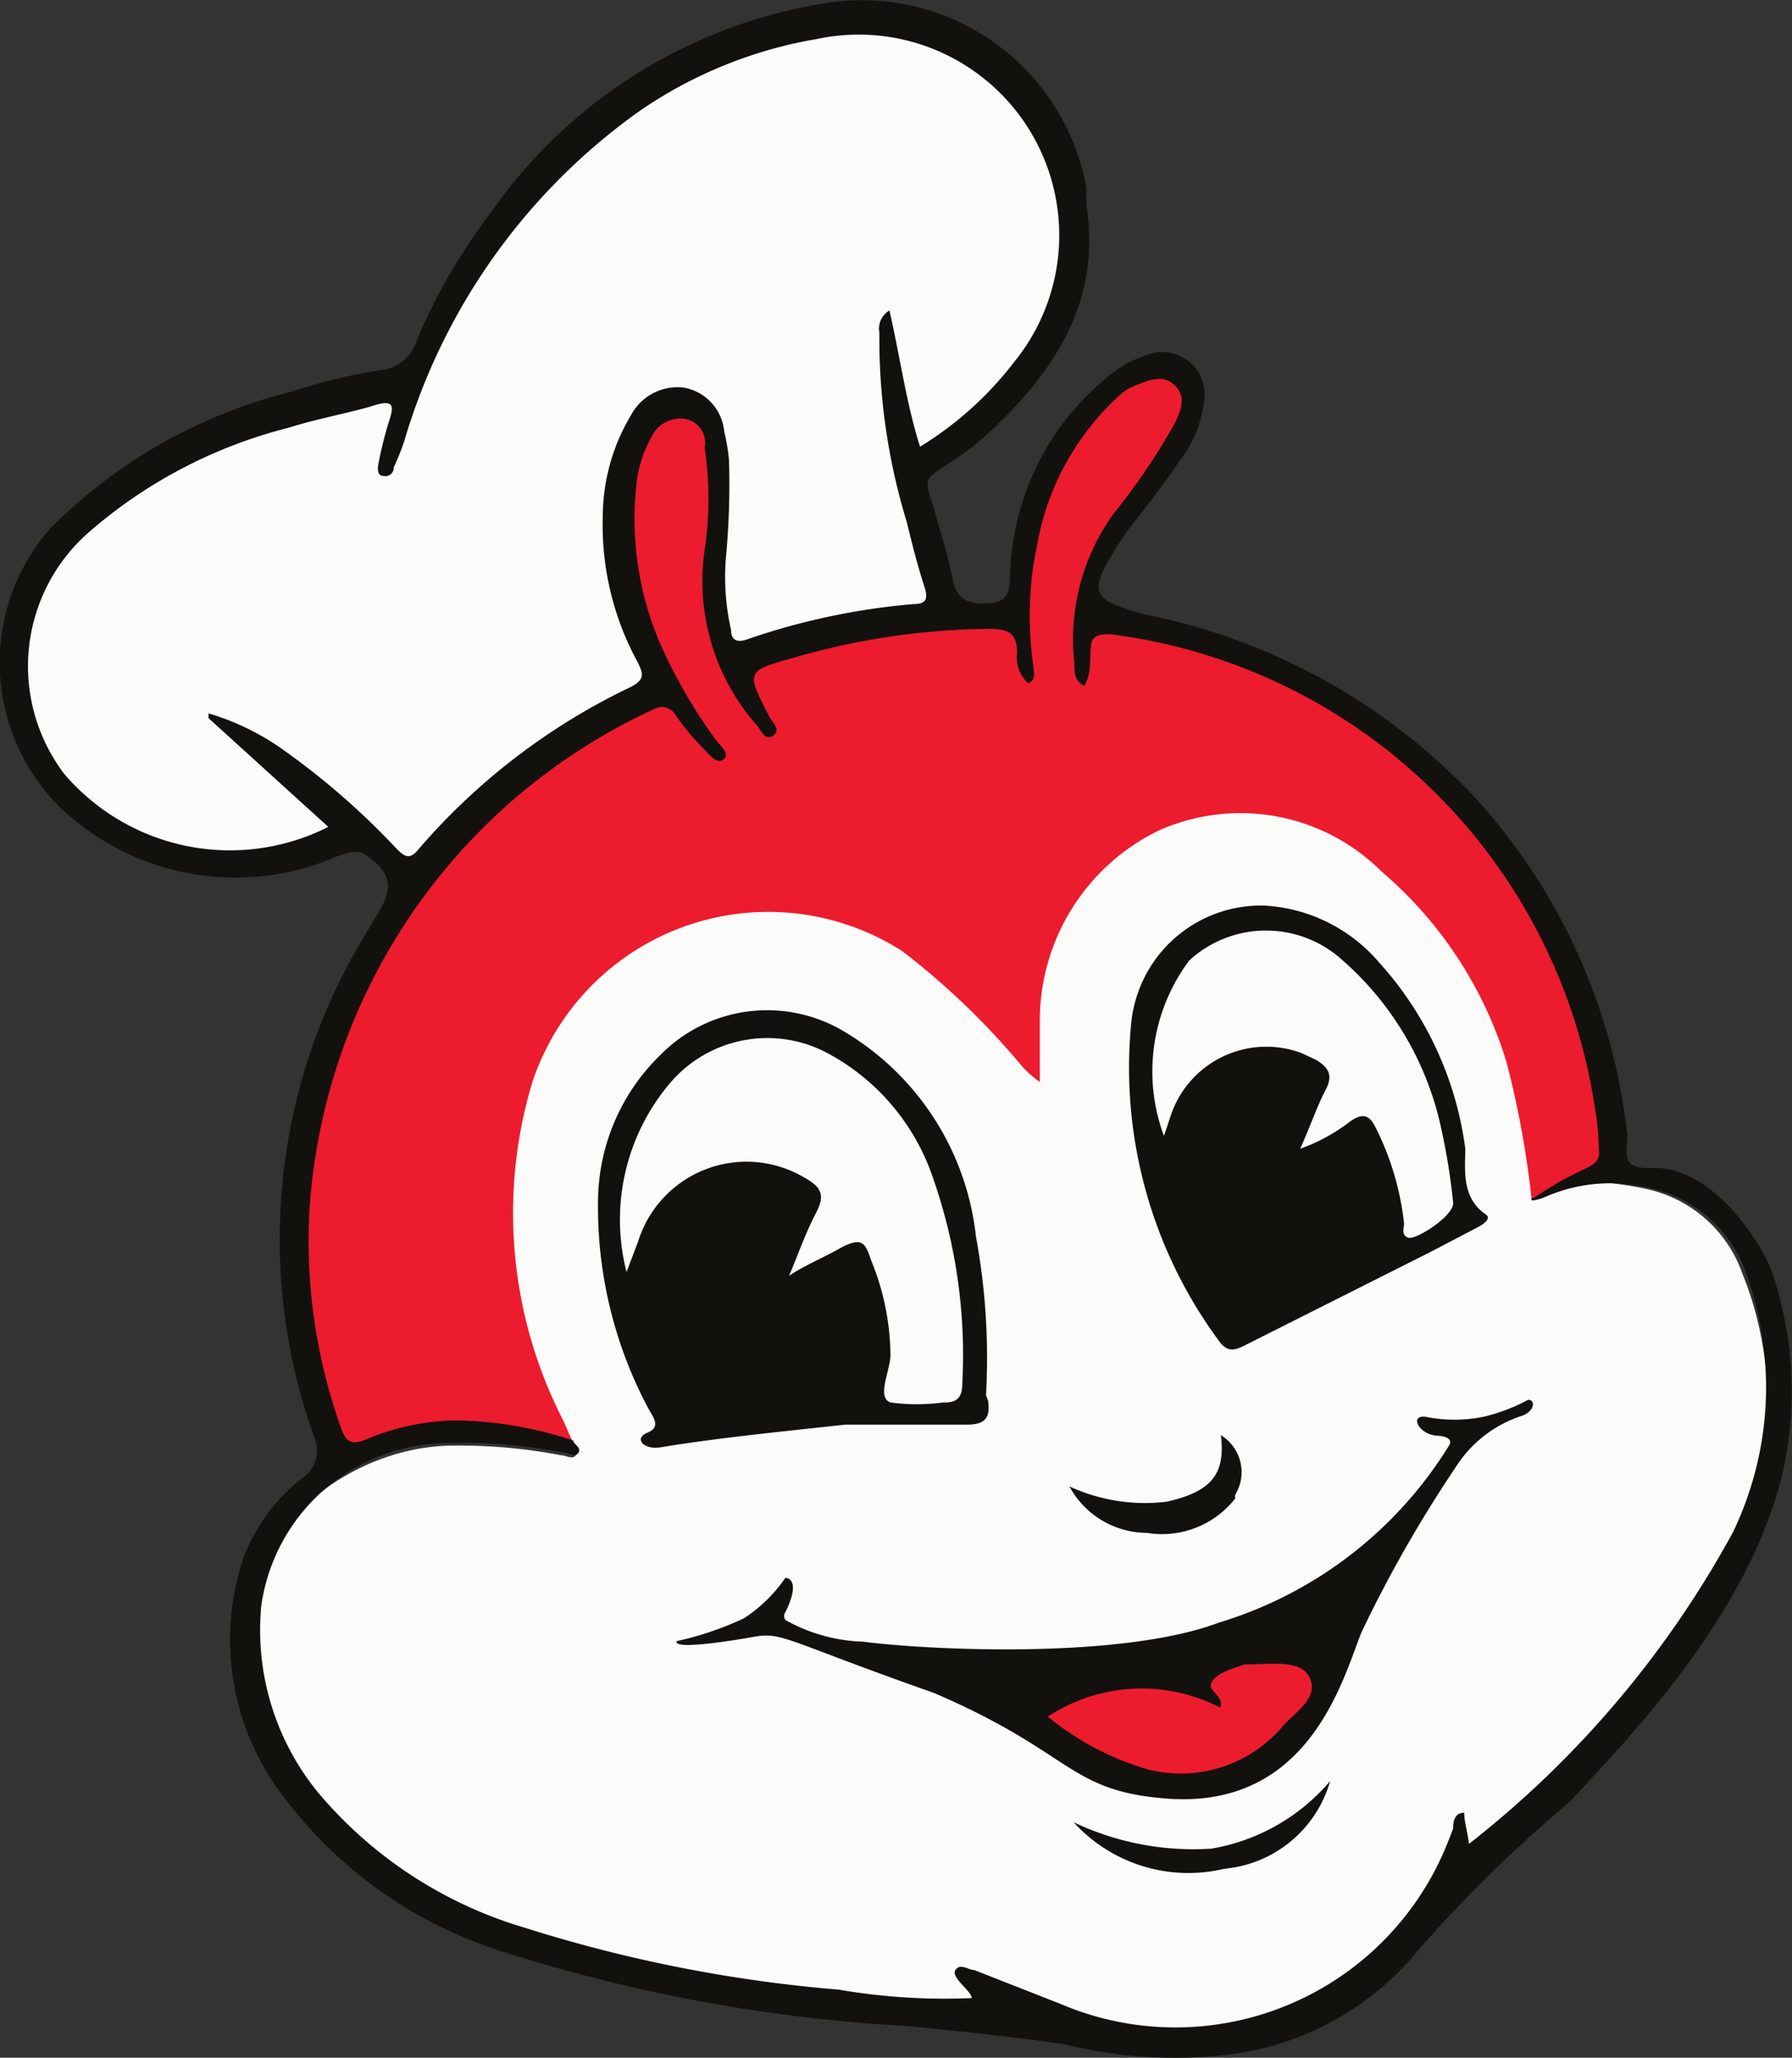 <svg id="Layer_1" data-name="Layer 1" xmlns="http://www.w3.org/2000/svg" viewBox="0 0 33.95 38.97"><rect x="0" y="0" width="33.95" height="38.97" fill="#333333" stroke="none"/><title>Jollibee-Logo_Mascot-full</title><path d="M29.38,22.13c.06.2,1.17.22,1.83.37a2.48,2.48,0,0,1,1.85,1.61,6.47,6.47,0,0,1-.06,5,15.24,15.24,0,0,1-4.49,5.57c-.17.14-3.47,4.91-6.23,3.86-.55-.21-11.71.3-16.3-4.4a5.51,5.51,0,0,1-1.13-3.77c.13-1.58,1.87-2.92,3.64-3a10.17,10.17,0,0,1,2.19.18c.09,0,.21.09.28,0s-.06-.15-.1-.23l-.2-.45c-.92-2.08-2.08-4.37-1.33-6.59,1.56-5.39,15-6.3,16.31-5.2S29.07,17,29.38,22.13Z" transform="translate(-0.05 0.01)" style="fill:#fbfbfa"/><path d="M29.07,22.73a18,18,0,0,0-.48-2.63,7.69,7.69,0,0,0-2.36-3.6A3.79,3.79,0,0,0,22,15.72a4,4,0,0,0-2.25,3.63v1.13a1.88,1.88,0,0,1-.34-.3A14.19,14.19,0,0,0,17.14,18a4.71,4.71,0,0,0-7,2.47,8.59,8.59,0,0,0,.58,6.42l.2.45a7.51,7.51,0,0,0-2.19-.16,4.05,4.05,0,0,0-1.67.21c-.3.13-.63.31-.73,0a13,13,0,0,1-.72-4.73A11.32,11.32,0,0,1,12,13.19a1,1,0,0,0,.21-1.25,5.65,5.65,0,0,1-.42-2.81c.1-1.15.85-1.49,1.15-1.46a.85.85,0,0,1,.62.62c.12.64,0,3.8.32,3.91.55.2,1.27-.32,2.28-.37,2.19-.1,3.15-.14,3.23-.52C20,5.7,23,6.88,22.72,7.36a19.54,19.54,0,0,1-1.46,2.29c-.58.84-.62,2-.31,2.08,4.25.66,8.67,3.8,9.47,9,0,.3.42,1.52-.21,1.67A3.91,3.91,0,0,0,29.07,22.73Z" transform="translate(-0.05 0.01)" style="fill:#ed1b2e"/><path d="M6.62,15.8C6.2,16,2.18,17.24.85,14.39S1.71,8.78,4.59,8s3.32-.77,3.47-1.16,2.17-5,5.74-5.94,6.35-.38,6.65,3.5C20,6.5,18.68,8.31,17.64,8.65c-.28.33.33,2.91.33,2.91s-3.75.94-4,.94-.44-1.88-.41-3.13-.25-1.74-.88-1.66-1.22,1.8-1,2.71.84,2.56.84,2.56l-4.8,3.6Z" transform="translate(-0.05 0.01)" style="fill:#fbfbfa"/><path d="M29.79,34.11a26.55,26.55,0,0,0-2.86,2.8,5.5,5.5,0,0,1-3.69,2,8.7,8.7,0,0,1-3-.2c-1-.15-2-.25-3-.35a30.78,30.78,0,0,1-7.7-1.42A8.28,8.28,0,0,1,5.41,34a4.87,4.87,0,0,1-.74-4.53A3.53,3.53,0,0,1,5.75,28,.63.63,0,0,0,6,27.2a11.08,11.08,0,0,1,1-9.56l.21-.35c.3-.5.25-.75-.19-1.08-.2-.16-.39-.06-.59,0a4.81,4.81,0,0,1-5.22-.91A3.85,3.85,0,0,1,1,10a9.78,9.78,0,0,1,4.6-2.6A10.13,10.13,0,0,1,7.26,7a.78.78,0,0,0,.67-.53A11.21,11.21,0,0,1,9.36,4,9.54,9.54,0,0,1,15.63.06a4.32,4.32,0,0,1,5,3.48q0,.16,0,.32c.3,1.86-.63,3.22-1.93,4.4a3.94,3.94,0,0,1-.46.36c-.84.56-.65.34-.42,1.29a9.85,9.85,0,0,1,.27,1c.07.47.35.54.74.5s.34-.33.36-.61A5,5,0,0,1,21.2,7a2,2,0,0,1,.56-.28.8.8,0,0,1,1.11.78,2.23,2.23,0,0,1-.46,1.2c-.31.46-.65.9-1,1.34l-.2.3c-.55.89-.49,1,.5,1.28A11.7,11.7,0,0,1,28,15.1a11.29,11.29,0,0,1,2.88,6.4c0,.37-.14.64.51.61,1.2,0,2.08,1.56,2.21,1.91a7,7,0,0,1,.19,4C33.11,30.59,31.07,32.74,29.79,34.11Zm-.7-11.42a6.48,6.48,0,0,1,1-.57c.18-.09.28-.16.25-.36a5.24,5.24,0,0,0-.09-.89A10.63,10.63,0,0,0,21.08,12c-.31,0-.36.07-.37.33s0,.45-.12.65c-.21-.11-.18-.3-.19-.47a4.08,4.08,0,0,1,.73-2.77A12.35,12.35,0,0,0,22.31,8c.11-.23.22-.49,0-.71s-.5-.1-.75,0a1,1,0,0,0-.27.16,5,5,0,0,0-1.59,2.85,6.5,6.5,0,0,0-.07,2.32c0,.11.06.24-.1.31a.65.65,0,0,1-.21-.57c0-.4-.19-.46-.53-.46a13.59,13.59,0,0,0-3.68.54c-.94.26-.93.26-.48,1.13.06.11.22.24.07.35s-.23-.09-.3-.18a4.13,4.13,0,0,1-1-3.34,6.54,6.54,0,0,0,0-1.93A.46.46,0,0,0,13,7.92a.61.61,0,0,0-.62.37,2.32,2.32,0,0,0-.28.94,6,6,0,0,0,.44,2.91A9.81,9.81,0,0,0,13.61,14c.08.11.28.26.15.37s-.28-.1-.38-.2a4.82,4.82,0,0,1-.52-.62.3.3,0,0,0-.4-.14l0,0A11.25,11.25,0,0,0,5.92,22.8,10.46,10.46,0,0,0,6.5,27c.1.31.21.37.51.24a4.5,4.5,0,0,1,1.74-.35,7.43,7.43,0,0,1,2.16.38c0,.07.16.13.1.23s-.19,0-.28,0a10.17,10.17,0,0,0-2.19-.18A3.58,3.58,0,0,0,5,30.4a4.86,4.86,0,0,0,1.07,3.53A8.12,8.12,0,0,0,10,36.5a27,27,0,0,0,5.94,1.17,11.87,11.87,0,0,0,2.52.16c0-.13-.4-.39-.31-.53s.25,0,.36,0l1.63.64A5.55,5.55,0,0,0,27.43,35q.08-.19.15-.38c0-.08,0-.3.21-.3,0,.17.07.4.09.59a19.08,19.08,0,0,0,5-5.9,6.34,6.34,0,0,0,.24-4.94,2.48,2.48,0,0,0-1.91-1.6,3.06,3.06,0,0,0-1.89.19c-.22.09-.32.07-.22,0ZM4,13.59V13.5a4.77,4.77,0,0,1,1.43.7,14.13,14.13,0,0,1,2.13,1.86c.15.15.25.23.43,0A12.27,12.27,0,0,1,12,13c.27-.14.24-.25.13-.47a5.42,5.42,0,0,1-.66-2.77A3.75,3.75,0,0,1,12,7.86a1,1,0,0,1,1-.53.93.93,0,0,1,.77.83,3.73,3.73,0,0,1,.09.53,14.78,14.78,0,0,1-.06,1.89,4.55,4.55,0,0,0,.1,1.34c0,.18.1.25.3.18a13,13,0,0,1,3.16-.67c.26,0,.27-.12.2-.34-.13-.4-.23-.8-.33-1.21a11.89,11.89,0,0,1-.52-3.59.4.4,0,0,1,.19-.42c.2.86.31,1.72.58,2.58a6.55,6.55,0,0,0,1.78-1.6A3.8,3.8,0,0,0,15.52.73a8.39,8.39,0,0,0-3.35,1.36A11.73,11.73,0,0,0,7.71,8.34a4.62,4.62,0,0,1-.2.5A.16.16,0,0,1,7.3,9c-.1,0-.1-.14-.08-.23A7.62,7.62,0,0,1,7.41,8c.1-.3.13-.46-.28-.33s-1.08.25-1.61.42a9.18,9.18,0,0,0-3.81,2,3.37,3.37,0,0,0-.44,4.56,4.13,4.13,0,0,0,5,1Z" transform="translate(-0.05 0.01)" style="fill:#13110d"/><path d="M18.73,26.41a12.61,12.61,0,0,0-.19-3A5.17,5.17,0,0,0,16,19.5a2.84,2.84,0,0,0-3.44.47,3.89,3.89,0,0,0-1.18,2.74,8.11,8.11,0,0,0,.94,3.93c.09.17.27.37,0,.48s-.08.33.24.28c1.16-.19,2.33-.3,3.5-.43h2.31c.36,0,.44-.14.4-.45ZM16,23.61c-.37.21-.7.34-1,.54h0c.17-.4.31-.81.51-1.19s.06-.51-.24-.68a2.15,2.15,0,0,0-3.13,1.22l-.22.58a4,4,0,0,1,.8-3.55,2.42,2.42,0,0,1,3-.6,4.21,4.21,0,0,1,2,2.35,10.16,10.16,0,0,1,.56,3.93c0,.25-.11.35-.36.34a3.72,3.72,0,0,1-1,0c-.27-.1,0-.6,0-.91a4.81,4.81,0,0,0-.37-1.79C16.44,23.5,16.36,23.43,16,23.61Z" transform="translate(-0.05 0.01)" style="fill:#13110d"/><path d="M24,17.14a3.08,3.08,0,0,1,2.18,1.08,6.52,6.52,0,0,1,1.63,3.52c0,.39-.08.93.39,1.25.12.08-.07.2-.17.25l-.88.46-3.48,1.75c-.21.11-.36.17-.53-.07a8.71,8.71,0,0,1-1.66-6A2.47,2.47,0,0,1,24,17.14Zm.64,4.62a3.42,3.42,0,0,0,1-.54c.24-.16.36-.11.48.14a5.31,5.31,0,0,1,.53,1.8c0,.09-.06.22.08.27s.88-.42.85-.67a12.33,12.33,0,0,0-.23-1.42,5.87,5.87,0,0,0-1.86-3.16,2.15,2.15,0,0,0-2.91,0,3.51,3.51,0,0,0-.48,3.32c.06-.16.1-.3.15-.44a1.91,1.91,0,0,1,2.45-1.13l.28.13c.25.15.33.3.18.58s-.29.69-.48,1.11Z" transform="translate(-0.05 0.01)" style="fill:#13110d"/><path d="M12.87,31.07a6.1,6.1,0,0,0,1.27-.43,2.82,2.82,0,0,0,.79-.77s.32,0,0,.65a.13.13,0,0,0,0,.15,3.19,3.19,0,0,0,1.47.41c1.22.16,4.88.34,6.74-.36a7.76,7.76,0,0,0,4.36-3.35s.13-.17-.22-.19-.53-.39-.23-.36a2.76,2.76,0,0,0,1.11,0A3.41,3.41,0,0,0,29,26.5c.16,0,.11.24-.14.31a2.33,2.33,0,0,0-1.16.86,24.49,24.49,0,0,0-1.86,3.24c-.36.91-1,3.36-3.71,3.14-1.86-.15-1.75-.87-4.39-2-2.84-1-2.86-1.16-3.42-1.06S12.8,31.23,12.87,31.07Z" transform="translate(-0.05 0.01)" style="fill:#13110d"/><path d="M19.9,32.5a3.24,3.24,0,0,1,3.27-.17c.08-.24-.27-.31-.16-.49s.4-.25.62-.33h.09c.42,0,1-.1,1.15.27s-.26.62-.5.88a2.53,2.53,0,0,1-2.57.84A5.35,5.35,0,0,1,19.9,32.5Z" transform="translate(-0.05 0.01)" style="fill:#ed1b2e"/><path d="M25.25,33.72a2.3,2.3,0,0,1-2,1.66,2.94,2.94,0,0,1-2.86-.88A5.28,5.28,0,0,0,23,35,3.78,3.78,0,0,0,25.25,33.72Z" transform="translate(-0.05 0.01)" style="fill:#13110d"/><path d="M23.18,27.17a.82.82,0,0,1,.27,1.13l0,.07a1.76,1.76,0,0,1-1.67.65,1.68,1.68,0,0,1-1.47-.88,3.42,3.42,0,0,0,1.84.29C23,28.24,23.27,27.91,23.18,27.17Z" transform="translate(-0.05 0.01)" style="fill:#13110d"/></svg>